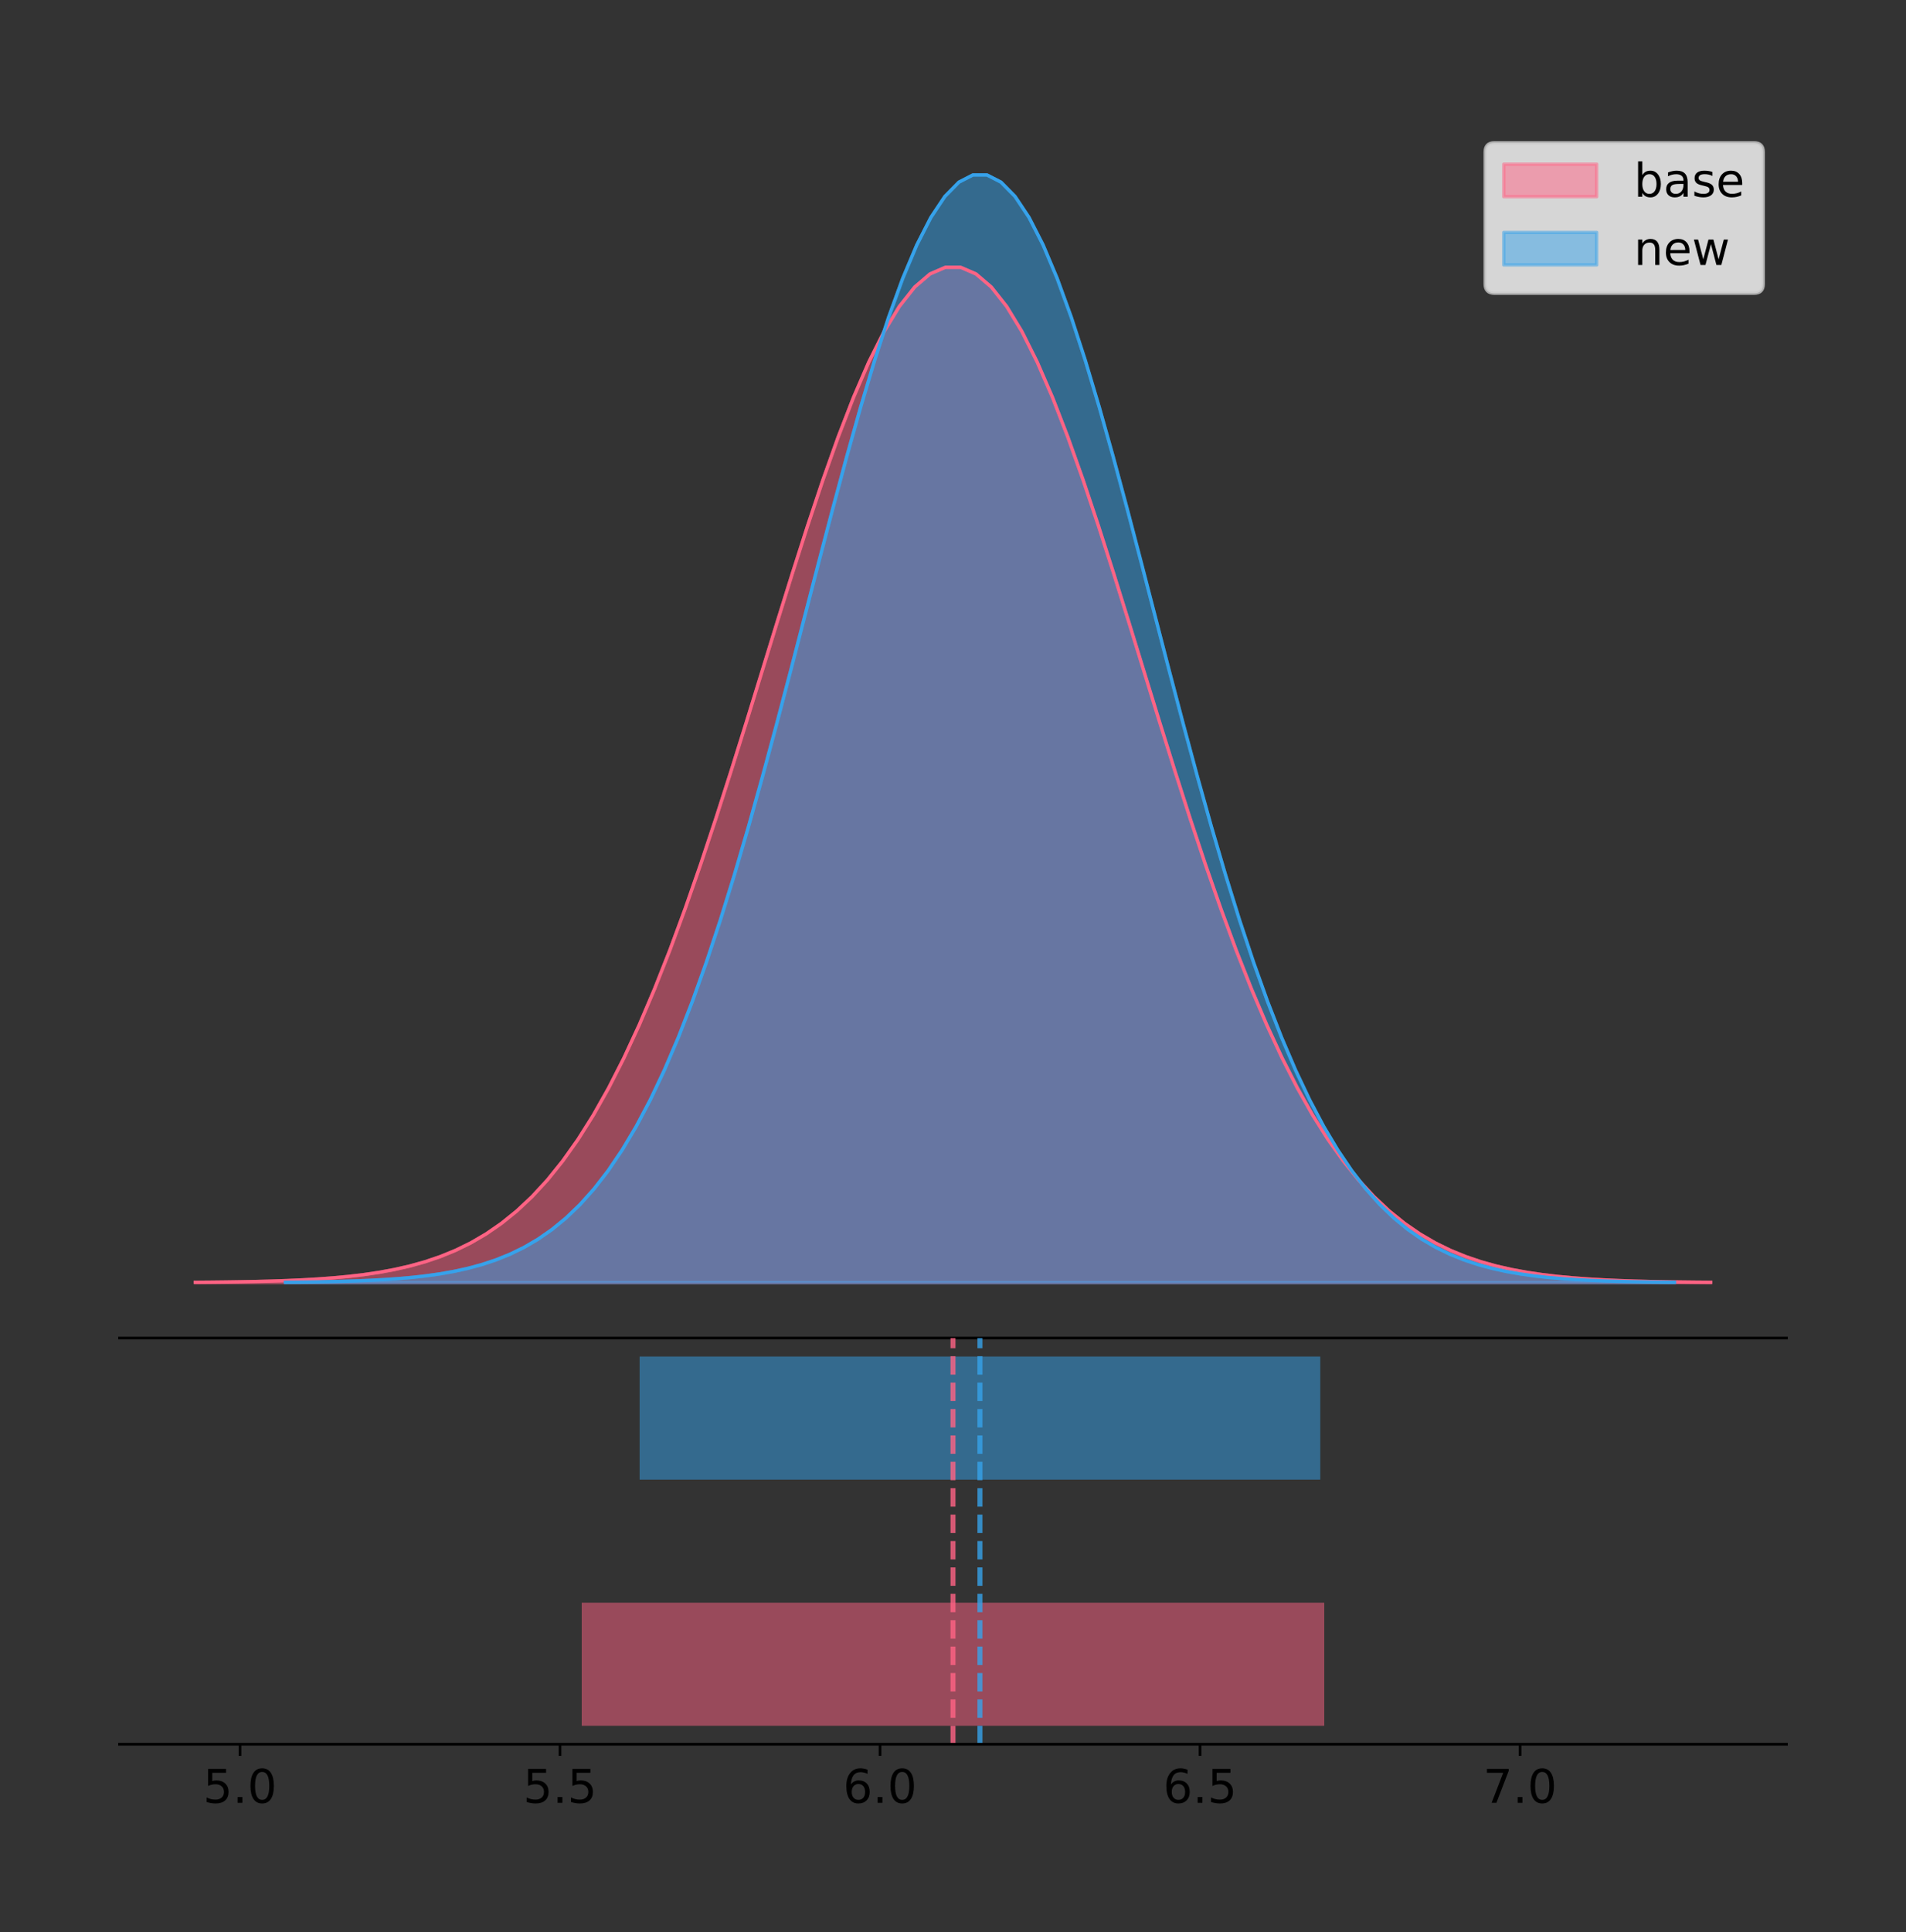 <?xml version="1.0" encoding="utf-8" standalone="no"?>
<!DOCTYPE svg PUBLIC "-//W3C//DTD SVG 1.1//EN"
  "http://www.w3.org/Graphics/SVG/1.1/DTD/svg11.dtd">
<!-- Created with matplotlib (https://matplotlib.org/) -->
<svg height="581.789pt" version="1.1" viewBox="0 0 574.2 581.789" width="574.2pt" xmlns="http://www.w3.org/2000/svg" xmlns:xlink="http://www.w3.org/1999/xlink">
 <rect x="0" y="0" width="574.2" height="581.789" fill="#333333" stroke="none"/>
 <defs>
  <style type="text/css">
*{stroke-linecap:butt;stroke-linejoin:round;}
  </style>
 </defs>
 <g id="figure_1">
  <g id="patch_1">
   <path d="M 0 581.789 
L 574.2 581.789 
L 574.2 0 
L 0 0 
z
" style="fill:none;"/>
  </g>
  <g id="axes_1">
   <g id="patch_2">
    <path d="M 36 402.93 
L 538.2 402.93 
L 538.2 36 
L 36 36 
z
" style="fill:none;"/>
   </g>
   <g id="PolyCollection_1">
    <defs>
     <path d="M 58.827 -195.538 
L 58.827 -195.641 
L 63.439 -195.679 
L 68.05 -195.731 
L 72.662 -195.801 
L 77.274 -195.893 
L 81.885 -196.014 
L 86.497 -196.173 
L 91.108 -196.379 
L 95.72 -196.644 
L 100.331 -196.983 
L 104.943 -197.415 
L 109.555 -197.959 
L 114.166 -198.641 
L 118.778 -199.489 
L 123.389 -200.535 
L 128.001 -201.819 
L 132.612 -203.38 
L 137.224 -205.266 
L 141.836 -207.526 
L 146.447 -210.216 
L 151.059 -213.393 
L 155.67 -217.115 
L 160.282 -221.444 
L 164.893 -226.439 
L 169.505 -232.157 
L 174.117 -238.65 
L 178.728 -245.965 
L 183.34 -254.137 
L 187.951 -263.19 
L 192.563 -273.133 
L 197.174 -283.958 
L 201.786 -295.638 
L 206.398 -308.123 
L 211.009 -321.341 
L 215.621 -335.196 
L 220.232 -349.568 
L 224.844 -364.313 
L 229.455 -379.266 
L 234.067 -394.242 
L 238.679 -409.04 
L 243.29 -423.447 
L 247.902 -437.242 
L 252.513 -450.204 
L 257.125 -462.115 
L 261.736 -472.767 
L 266.348 -481.968 
L 270.96 -489.548 
L 275.571 -495.364 
L 280.183 -499.306 
L 284.794 -501.296 
L 289.406 -501.296 
L 294.017 -499.306 
L 298.629 -495.364 
L 303.24 -489.548 
L 307.852 -481.968 
L 312.464 -472.767 
L 317.075 -462.115 
L 321.687 -450.204 
L 326.298 -437.242 
L 330.91 -423.447 
L 335.521 -409.04 
L 340.133 -394.242 
L 344.745 -379.266 
L 349.356 -364.313 
L 353.968 -349.568 
L 358.579 -335.196 
L 363.191 -321.341 
L 367.802 -308.123 
L 372.414 -295.638 
L 377.026 -283.958 
L 381.637 -273.133 
L 386.249 -263.19 
L 390.86 -254.137 
L 395.472 -245.965 
L 400.083 -238.65 
L 404.695 -232.157 
L 409.307 -226.439 
L 413.918 -221.444 
L 418.53 -217.115 
L 423.141 -213.393 
L 427.753 -210.216 
L 432.364 -207.526 
L 436.976 -205.266 
L 441.588 -203.38 
L 446.199 -201.819 
L 450.811 -200.535 
L 455.422 -199.489 
L 460.034 -198.641 
L 464.645 -197.959 
L 469.257 -197.415 
L 473.869 -196.983 
L 478.48 -196.644 
L 483.092 -196.379 
L 487.703 -196.173 
L 492.315 -196.014 
L 496.926 -195.893 
L 501.538 -195.801 
L 506.15 -195.731 
L 510.761 -195.679 
L 515.373 -195.641 
L 515.373 -195.538 
L 515.373 -195.538 
L 510.761 -195.538 
L 506.15 -195.538 
L 501.538 -195.538 
L 496.926 -195.538 
L 492.315 -195.538 
L 487.703 -195.538 
L 483.092 -195.538 
L 478.48 -195.538 
L 473.869 -195.538 
L 469.257 -195.538 
L 464.645 -195.538 
L 460.034 -195.538 
L 455.422 -195.538 
L 450.811 -195.538 
L 446.199 -195.538 
L 441.588 -195.538 
L 436.976 -195.538 
L 432.364 -195.538 
L 427.753 -195.538 
L 423.141 -195.538 
L 418.53 -195.538 
L 413.918 -195.538 
L 409.307 -195.538 
L 404.695 -195.538 
L 400.083 -195.538 
L 395.472 -195.538 
L 390.86 -195.538 
L 386.249 -195.538 
L 381.637 -195.538 
L 377.026 -195.538 
L 372.414 -195.538 
L 367.802 -195.538 
L 363.191 -195.538 
L 358.579 -195.538 
L 353.968 -195.538 
L 349.356 -195.538 
L 344.745 -195.538 
L 340.133 -195.538 
L 335.521 -195.538 
L 330.91 -195.538 
L 326.298 -195.538 
L 321.687 -195.538 
L 317.075 -195.538 
L 312.464 -195.538 
L 307.852 -195.538 
L 303.24 -195.538 
L 298.629 -195.538 
L 294.017 -195.538 
L 289.406 -195.538 
L 284.794 -195.538 
L 280.183 -195.538 
L 275.571 -195.538 
L 270.96 -195.538 
L 266.348 -195.538 
L 261.736 -195.538 
L 257.125 -195.538 
L 252.513 -195.538 
L 247.902 -195.538 
L 243.29 -195.538 
L 238.679 -195.538 
L 234.067 -195.538 
L 229.455 -195.538 
L 224.844 -195.538 
L 220.232 -195.538 
L 215.621 -195.538 
L 211.009 -195.538 
L 206.398 -195.538 
L 201.786 -195.538 
L 197.174 -195.538 
L 192.563 -195.538 
L 187.951 -195.538 
L 183.34 -195.538 
L 178.728 -195.538 
L 174.117 -195.538 
L 169.505 -195.538 
L 164.893 -195.538 
L 160.282 -195.538 
L 155.67 -195.538 
L 151.059 -195.538 
L 146.447 -195.538 
L 141.836 -195.538 
L 137.224 -195.538 
L 132.612 -195.538 
L 128.001 -195.538 
L 123.389 -195.538 
L 118.778 -195.538 
L 114.166 -195.538 
L 109.555 -195.538 
L 104.943 -195.538 
L 100.331 -195.538 
L 95.72 -195.538 
L 91.108 -195.538 
L 86.497 -195.538 
L 81.885 -195.538 
L 77.274 -195.538 
L 72.662 -195.538 
L 68.05 -195.538 
L 63.439 -195.538 
L 58.827 -195.538 
z
" id="m4a658f2804" style="stroke:#ff6384;stroke-opacity:0.5;"/>
    </defs>
    <g clip-path="url(#p1a4133e0e0)">
     <use style="fill:#ff6384;fill-opacity:0.5;stroke:#ff6384;stroke-opacity:0.5;" x="0" xlink:href="#m4a658f2804" y="581.789"/>
    </g>
   </g>
   <g id="PolyCollection_2">
    <defs>
     <path d="M 85.979 -195.538 
L 85.979 -195.65 
L 90.206 -195.692 
L 94.433 -195.749 
L 98.66 -195.825 
L 102.888 -195.925 
L 107.115 -196.058 
L 111.342 -196.23 
L 115.569 -196.455 
L 119.796 -196.744 
L 124.023 -197.115 
L 128.25 -197.585 
L 132.477 -198.179 
L 136.704 -198.923 
L 140.931 -199.848 
L 145.158 -200.99 
L 149.385 -202.39 
L 153.612 -204.093 
L 157.839 -206.151 
L 162.066 -208.617 
L 166.293 -211.552 
L 170.52 -215.017 
L 174.747 -219.078 
L 178.974 -223.801 
L 183.201 -229.25 
L 187.428 -235.488 
L 191.655 -242.572 
L 195.882 -250.552 
L 200.109 -259.468 
L 204.336 -269.344 
L 208.563 -280.192 
L 212.79 -292.002 
L 217.017 -304.744 
L 221.244 -318.365 
L 225.471 -332.786 
L 229.699 -347.901 
L 233.926 -363.58 
L 238.153 -379.667 
L 242.38 -395.98 
L 246.607 -412.318 
L 250.834 -428.462 
L 255.061 -444.18 
L 259.288 -459.23 
L 263.515 -473.372 
L 267.742 -486.366 
L 271.969 -497.987 
L 276.196 -508.025 
L 280.423 -516.294 
L 284.65 -522.64 
L 288.877 -526.94 
L 293.104 -529.111 
L 297.331 -529.111 
L 301.558 -526.94 
L 305.785 -522.64 
L 310.012 -516.294 
L 314.239 -508.025 
L 318.466 -497.987 
L 322.693 -486.366 
L 326.92 -473.372 
L 331.147 -459.23 
L 335.374 -444.18 
L 339.601 -428.462 
L 343.828 -412.318 
L 348.055 -395.98 
L 352.282 -379.667 
L 356.51 -363.58 
L 360.737 -347.901 
L 364.964 -332.786 
L 369.191 -318.365 
L 373.418 -304.744 
L 377.645 -292.002 
L 381.872 -280.192 
L 386.099 -269.344 
L 390.326 -259.468 
L 394.553 -250.552 
L 398.78 -242.572 
L 403.007 -235.488 
L 407.234 -229.25 
L 411.461 -223.801 
L 415.688 -219.078 
L 419.915 -215.017 
L 424.142 -211.552 
L 428.369 -208.617 
L 432.596 -206.151 
L 436.823 -204.093 
L 441.05 -202.39 
L 445.277 -200.99 
L 449.504 -199.848 
L 453.731 -198.923 
L 457.958 -198.179 
L 462.185 -197.585 
L 466.412 -197.115 
L 470.639 -196.744 
L 474.866 -196.455 
L 479.093 -196.23 
L 483.321 -196.058 
L 487.548 -195.925 
L 491.775 -195.825 
L 496.002 -195.749 
L 500.229 -195.692 
L 504.456 -195.65 
L 504.456 -195.538 
L 504.456 -195.538 
L 500.229 -195.538 
L 496.002 -195.538 
L 491.775 -195.538 
L 487.548 -195.538 
L 483.321 -195.538 
L 479.093 -195.538 
L 474.866 -195.538 
L 470.639 -195.538 
L 466.412 -195.538 
L 462.185 -195.538 
L 457.958 -195.538 
L 453.731 -195.538 
L 449.504 -195.538 
L 445.277 -195.538 
L 441.05 -195.538 
L 436.823 -195.538 
L 432.596 -195.538 
L 428.369 -195.538 
L 424.142 -195.538 
L 419.915 -195.538 
L 415.688 -195.538 
L 411.461 -195.538 
L 407.234 -195.538 
L 403.007 -195.538 
L 398.78 -195.538 
L 394.553 -195.538 
L 390.326 -195.538 
L 386.099 -195.538 
L 381.872 -195.538 
L 377.645 -195.538 
L 373.418 -195.538 
L 369.191 -195.538 
L 364.964 -195.538 
L 360.737 -195.538 
L 356.51 -195.538 
L 352.282 -195.538 
L 348.055 -195.538 
L 343.828 -195.538 
L 339.601 -195.538 
L 335.374 -195.538 
L 331.147 -195.538 
L 326.92 -195.538 
L 322.693 -195.538 
L 318.466 -195.538 
L 314.239 -195.538 
L 310.012 -195.538 
L 305.785 -195.538 
L 301.558 -195.538 
L 297.331 -195.538 
L 293.104 -195.538 
L 288.877 -195.538 
L 284.65 -195.538 
L 280.423 -195.538 
L 276.196 -195.538 
L 271.969 -195.538 
L 267.742 -195.538 
L 263.515 -195.538 
L 259.288 -195.538 
L 255.061 -195.538 
L 250.834 -195.538 
L 246.607 -195.538 
L 242.38 -195.538 
L 238.153 -195.538 
L 233.926 -195.538 
L 229.699 -195.538 
L 225.471 -195.538 
L 221.244 -195.538 
L 217.017 -195.538 
L 212.79 -195.538 
L 208.563 -195.538 
L 204.336 -195.538 
L 200.109 -195.538 
L 195.882 -195.538 
L 191.655 -195.538 
L 187.428 -195.538 
L 183.201 -195.538 
L 178.974 -195.538 
L 174.747 -195.538 
L 170.52 -195.538 
L 166.293 -195.538 
L 162.066 -195.538 
L 157.839 -195.538 
L 153.612 -195.538 
L 149.385 -195.538 
L 145.158 -195.538 
L 140.931 -195.538 
L 136.704 -195.538 
L 132.477 -195.538 
L 128.25 -195.538 
L 124.023 -195.538 
L 119.796 -195.538 
L 115.569 -195.538 
L 111.342 -195.538 
L 107.115 -195.538 
L 102.888 -195.538 
L 98.66 -195.538 
L 94.433 -195.538 
L 90.206 -195.538 
L 85.979 -195.538 
z
" id="m13cbcdacb0" style="stroke:#36a2eb;stroke-opacity:0.5;"/>
    </defs>
    <g clip-path="url(#p1a4133e0e0)">
     <use style="fill:#36a2eb;fill-opacity:0.5;stroke:#36a2eb;stroke-opacity:0.5;" x="0" xlink:href="#m13cbcdacb0" y="581.789"/>
    </g>
   </g>
   <g id="line2d_1">
    <path clip-path="url(#p1a4133e0e0)" d="M 58.827 386.149 
L 63.439 386.11 
L 68.05 386.058 
L 72.662 385.988 
L 77.274 385.896 
L 81.885 385.775 
L 86.497 385.617 
L 91.108 385.411 
L 95.72 385.146 
L 100.331 384.806 
L 104.943 384.375 
L 109.555 383.831 
L 114.166 383.149 
L 118.778 382.301 
L 123.389 381.254 
L 128.001 379.971 
L 132.612 378.409 
L 137.224 376.524 
L 141.836 374.263 
L 146.447 371.573 
L 151.059 368.397 
L 155.67 364.674 
L 160.282 360.345 
L 164.893 355.351 
L 169.505 349.633 
L 174.117 343.139 
L 178.728 335.824 
L 183.34 327.652 
L 187.951 318.599 
L 192.563 308.656 
L 197.174 297.831 
L 201.786 286.151 
L 206.398 273.666 
L 211.009 260.448 
L 215.621 246.593 
L 220.232 232.221 
L 224.844 217.476 
L 229.455 202.523 
L 234.067 187.547 
L 238.679 172.749 
L 243.29 158.343 
L 247.902 144.547 
L 252.513 131.585 
L 257.125 119.674 
L 261.736 109.022 
L 266.348 99.822 
L 270.96 92.242 
L 275.571 86.425 
L 280.183 82.484 
L 284.794 80.494 
L 289.406 80.494 
L 294.017 82.484 
L 298.629 86.425 
L 303.24 92.242 
L 307.852 99.822 
L 312.464 109.022 
L 317.075 119.674 
L 321.687 131.585 
L 326.298 144.547 
L 330.91 158.343 
L 335.521 172.749 
L 340.133 187.547 
L 344.745 202.523 
L 349.356 217.476 
L 353.968 232.221 
L 358.579 246.593 
L 363.191 260.448 
L 367.802 273.666 
L 372.414 286.151 
L 377.026 297.831 
L 381.637 308.656 
L 386.249 318.599 
L 390.86 327.652 
L 395.472 335.824 
L 400.083 343.139 
L 404.695 349.633 
L 409.307 355.351 
L 413.918 360.345 
L 418.53 364.674 
L 423.141 368.397 
L 427.753 371.573 
L 432.364 374.263 
L 436.976 376.524 
L 441.588 378.409 
L 446.199 379.971 
L 450.811 381.254 
L 455.422 382.301 
L 460.034 383.149 
L 464.645 383.831 
L 469.257 384.375 
L 473.869 384.806 
L 478.48 385.146 
L 483.092 385.411 
L 487.703 385.617 
L 492.315 385.775 
L 496.926 385.896 
L 501.538 385.988 
L 506.15 386.058 
L 510.761 386.11 
L 515.373 386.149 
" style="fill:none;stroke:#ff6384;stroke-linecap:square;"/>
   </g>
   <g id="line2d_2">
    <path clip-path="url(#p1a4133e0e0)" d="M 85.979 386.139 
L 90.206 386.097 
L 94.433 386.04 
L 98.66 385.965 
L 102.888 385.864 
L 107.115 385.732 
L 111.342 385.559 
L 115.569 385.334 
L 119.796 385.045 
L 124.023 384.675 
L 128.25 384.204 
L 132.477 383.61 
L 136.704 382.867 
L 140.931 381.941 
L 145.158 380.799 
L 149.385 379.399 
L 153.612 377.696 
L 157.839 375.639 
L 162.066 373.172 
L 166.293 370.238 
L 170.52 366.772 
L 174.747 362.711 
L 178.974 357.989 
L 183.201 352.539 
L 187.428 346.301 
L 191.655 339.217 
L 195.882 331.237 
L 200.109 322.322 
L 204.336 312.445 
L 208.563 301.597 
L 212.79 289.787 
L 217.017 277.045 
L 221.244 263.424 
L 225.471 249.004 
L 229.699 233.888 
L 233.926 218.209 
L 238.153 202.123 
L 242.38 185.809 
L 246.607 169.471 
L 250.834 153.327 
L 255.061 137.61 
L 259.288 122.559 
L 263.515 108.418 
L 267.742 95.423 
L 271.969 83.803 
L 276.196 73.765 
L 280.423 65.495 
L 284.65 59.15 
L 288.877 54.85 
L 293.104 52.679 
L 297.331 52.679 
L 301.558 54.85 
L 305.785 59.15 
L 310.012 65.495 
L 314.239 73.765 
L 318.466 83.803 
L 322.693 95.423 
L 326.92 108.418 
L 331.147 122.559 
L 335.374 137.61 
L 339.601 153.327 
L 343.828 169.471 
L 348.055 185.809 
L 352.282 202.123 
L 356.51 218.209 
L 360.737 233.888 
L 364.964 249.004 
L 369.191 263.424 
L 373.418 277.045 
L 377.645 289.787 
L 381.872 301.597 
L 386.099 312.445 
L 390.326 322.322 
L 394.553 331.237 
L 398.78 339.217 
L 403.007 346.301 
L 407.234 352.539 
L 411.461 357.989 
L 415.688 362.711 
L 419.915 366.772 
L 424.142 370.238 
L 428.369 373.172 
L 432.596 375.639 
L 436.823 377.696 
L 441.05 379.399 
L 445.277 380.799 
L 449.504 381.941 
L 453.731 382.867 
L 457.958 383.61 
L 462.185 384.204 
L 466.412 384.675 
L 470.639 385.045 
L 474.866 385.334 
L 479.093 385.559 
L 483.321 385.732 
L 487.548 385.864 
L 491.775 385.965 
L 496.002 386.04 
L 500.229 386.097 
L 504.456 386.139 
" style="fill:none;stroke:#36a2eb;stroke-linecap:square;"/>
   </g>
   <g id="patch_3">
    <path d="M 36 402.93 
L 538.2 402.93 
" style="fill:none;stroke:#000000;stroke-linecap:square;stroke-linejoin:miter;stroke-width:0.8;"/>
   </g>
   <g id="legend_1">
    <g id="patch_4">
     <path d="M 450.225 88.299 
L 528.4 88.299 
Q 531.2 88.299 531.2 85.499 
L 531.2 45.8 
Q 531.2 43 528.4 43 
L 450.225 43 
Q 447.425 43 447.425 45.8 
L 447.425 85.499 
Q 447.425 88.299 450.225 88.299 
z
" style="fill:#ffffff;opacity:0.8;stroke:#cccccc;stroke-linejoin:miter;"/>
    </g>
    <g id="patch_5">
     <path d="M 453.025 59.238 
L 481.025 59.238 
L 481.025 49.438 
L 453.025 49.438 
z
" style="fill:#ff6384;opacity:0.5;stroke:#ff6384;stroke-linejoin:miter;"/>
    </g>
    <g id="text_1">
     <!-- base -->
     <defs>
      <path d="M 48.688 27.297 
Q 48.688 37.203 44.609 42.844 
Q 40.531 48.484 33.406 48.484 
Q 26.266 48.484 22.188 42.844 
Q 18.109 37.203 18.109 27.297 
Q 18.109 17.391 22.188 11.75 
Q 26.266 6.109 33.406 6.109 
Q 40.531 6.109 44.609 11.75 
Q 48.688 17.391 48.688 27.297 
z
M 18.109 46.391 
Q 20.953 51.266 25.266 53.625 
Q 29.594 56 35.594 56 
Q 45.562 56 51.781 48.094 
Q 58.016 40.188 58.016 27.297 
Q 58.016 14.406 51.781 6.484 
Q 45.562 -1.422 35.594 -1.422 
Q 29.594 -1.422 25.266 0.953 
Q 20.953 3.328 18.109 8.203 
L 18.109 0 
L 9.078 0 
L 9.078 75.984 
L 18.109 75.984 
z
" id="DejaVuSans-98"/>
      <path d="M 34.281 27.484 
Q 23.391 27.484 19.188 25 
Q 14.984 22.516 14.984 16.5 
Q 14.984 11.719 18.141 8.906 
Q 21.297 6.109 26.703 6.109 
Q 34.188 6.109 38.703 11.406 
Q 43.219 16.703 43.219 25.484 
L 43.219 27.484 
z
M 52.203 31.203 
L 52.203 0 
L 43.219 0 
L 43.219 8.297 
Q 40.141 3.328 35.547 0.953 
Q 30.953 -1.422 24.312 -1.422 
Q 15.922 -1.422 10.953 3.297 
Q 6 8.016 6 15.922 
Q 6 25.141 12.172 29.828 
Q 18.359 34.516 30.609 34.516 
L 43.219 34.516 
L 43.219 35.406 
Q 43.219 41.609 39.141 45 
Q 35.062 48.391 27.688 48.391 
Q 23 48.391 18.547 47.266 
Q 14.109 46.141 10.016 43.891 
L 10.016 52.203 
Q 14.938 54.109 19.578 55.047 
Q 24.219 56 28.609 56 
Q 40.484 56 46.344 49.844 
Q 52.203 43.703 52.203 31.203 
z
" id="DejaVuSans-97"/>
      <path d="M 44.281 53.078 
L 44.281 44.578 
Q 40.484 46.531 36.375 47.5 
Q 32.281 48.484 27.875 48.484 
Q 21.188 48.484 17.844 46.438 
Q 14.5 44.391 14.5 40.281 
Q 14.5 37.156 16.891 35.375 
Q 19.281 33.594 26.516 31.984 
L 29.594 31.297 
Q 39.156 29.25 43.188 25.516 
Q 47.219 21.781 47.219 15.094 
Q 47.219 7.469 41.188 3.016 
Q 35.156 -1.422 24.609 -1.422 
Q 20.219 -1.422 15.453 -0.562 
Q 10.688 0.297 5.422 2 
L 5.422 11.281 
Q 10.406 8.688 15.234 7.391 
Q 20.062 6.109 24.812 6.109 
Q 31.156 6.109 34.562 8.281 
Q 37.984 10.453 37.984 14.406 
Q 37.984 18.062 35.516 20.016 
Q 33.062 21.969 24.703 23.781 
L 21.578 24.516 
Q 13.234 26.266 9.516 29.906 
Q 5.812 33.547 5.812 39.891 
Q 5.812 47.609 11.281 51.797 
Q 16.75 56 26.812 56 
Q 31.781 56 36.172 55.266 
Q 40.578 54.547 44.281 53.078 
z
" id="DejaVuSans-115"/>
      <path d="M 56.203 29.594 
L 56.203 25.203 
L 14.891 25.203 
Q 15.484 15.922 20.484 11.062 
Q 25.484 6.203 34.422 6.203 
Q 39.594 6.203 44.453 7.469 
Q 49.312 8.734 54.109 11.281 
L 54.109 2.781 
Q 49.266 0.734 44.188 -0.344 
Q 39.109 -1.422 33.891 -1.422 
Q 20.797 -1.422 13.156 6.188 
Q 5.516 13.812 5.516 26.812 
Q 5.516 40.234 12.766 48.109 
Q 20.016 56 32.328 56 
Q 43.359 56 49.781 48.891 
Q 56.203 41.797 56.203 29.594 
z
M 47.219 32.234 
Q 47.125 39.594 43.094 43.984 
Q 39.062 48.391 32.422 48.391 
Q 24.906 48.391 20.391 44.141 
Q 15.875 39.891 15.188 32.172 
z
" id="DejaVuSans-101"/>
     </defs>
     <g transform="translate(492.225 59.238)scale(0.14 -0.14)">
      <use xlink:href="#DejaVuSans-98"/>
      <use x="63.477" xlink:href="#DejaVuSans-97"/>
      <use x="124.756" xlink:href="#DejaVuSans-115"/>
      <use x="176.855" xlink:href="#DejaVuSans-101"/>
     </g>
    </g>
    <g id="patch_6">
     <path d="M 453.025 79.787 
L 481.025 79.787 
L 481.025 69.987 
L 453.025 69.987 
z
" style="fill:#36a2eb;opacity:0.5;stroke:#36a2eb;stroke-linejoin:miter;"/>
    </g>
    <g id="text_2">
     <!-- new -->
     <defs>
      <path d="M 54.891 33.016 
L 54.891 0 
L 45.906 0 
L 45.906 32.719 
Q 45.906 40.484 42.875 44.328 
Q 39.844 48.188 33.797 48.188 
Q 26.516 48.188 22.312 43.547 
Q 18.109 38.922 18.109 30.906 
L 18.109 0 
L 9.078 0 
L 9.078 54.688 
L 18.109 54.688 
L 18.109 46.188 
Q 21.344 51.125 25.703 53.562 
Q 30.078 56 35.797 56 
Q 45.219 56 50.047 50.172 
Q 54.891 44.344 54.891 33.016 
z
" id="DejaVuSans-110"/>
      <path d="M 4.203 54.688 
L 13.188 54.688 
L 24.422 12.016 
L 35.594 54.688 
L 46.188 54.688 
L 57.422 12.016 
L 68.609 54.688 
L 77.594 54.688 
L 63.281 0 
L 52.688 0 
L 40.922 44.828 
L 29.109 0 
L 18.5 0 
z
" id="DejaVuSans-119"/>
     </defs>
     <g transform="translate(492.225 79.787)scale(0.14 -0.14)">
      <use xlink:href="#DejaVuSans-110"/>
      <use x="63.379" xlink:href="#DejaVuSans-101"/>
      <use x="124.902" xlink:href="#DejaVuSans-119"/>
     </g>
    </g>
   </g>
  </g>
  <g id="axes_2">
   <g id="patch_7">
    <path d="M 36 525.24 
L 538.2 525.24 
L 538.2 402.93 
L 36 402.93 
z
" style="fill:none;"/>
   </g>
   <g id="patch_8">
    <path clip-path="url(#p70815b69f8)" d="M 175.246 519.68 
L 398.954 519.68 
L 398.954 482.617 
L 175.246 482.617 
z
" style="fill:#ff6384;opacity:0.5;"/>
   </g>
   <g id="patch_9">
    <path clip-path="url(#p70815b69f8)" d="M 192.691 445.553 
L 397.744 445.553 
L 397.744 408.49 
L 192.691 408.49 
z
" style="fill:#36a2eb;opacity:0.5;"/>
   </g>
   <g id="matplotlib.axis_1">
    <g id="xtick_1">
     <g id="line2d_3">
      <defs>
       <path d="M 0 0 
L 0 3.5 
" id="m2f1daaf533" style="stroke:#000000;stroke-width:0.8;"/>
      </defs>
      <g>
       <use style="stroke:#000000;stroke-width:0.8;" x="72.304" xlink:href="#m2f1daaf533" y="525.24"/>
      </g>
     </g>
     <g id="text_3">
      <!-- 5.0 -->
      <defs>
       <path d="M 10.797 72.906 
L 49.516 72.906 
L 49.516 64.594 
L 19.828 64.594 
L 19.828 46.734 
Q 21.969 47.469 24.109 47.828 
Q 26.266 48.188 28.422 48.188 
Q 40.625 48.188 47.75 41.5 
Q 54.891 34.812 54.891 23.391 
Q 54.891 11.625 47.562 5.094 
Q 40.234 -1.422 26.906 -1.422 
Q 22.312 -1.422 17.547 -0.641 
Q 12.797 0.141 7.719 1.703 
L 7.719 11.625 
Q 12.109 9.234 16.797 8.062 
Q 21.484 6.891 26.703 6.891 
Q 35.156 6.891 40.078 11.328 
Q 45.016 15.766 45.016 23.391 
Q 45.016 31 40.078 35.438 
Q 35.156 39.891 26.703 39.891 
Q 22.75 39.891 18.812 39.016 
Q 14.891 38.141 10.797 36.281 
z
" id="DejaVuSans-53"/>
       <path d="M 10.688 12.406 
L 21 12.406 
L 21 0 
L 10.688 0 
z
" id="DejaVuSans-46"/>
       <path d="M 31.781 66.406 
Q 24.172 66.406 20.328 58.906 
Q 16.5 51.422 16.5 36.375 
Q 16.5 21.391 20.328 13.891 
Q 24.172 6.391 31.781 6.391 
Q 39.453 6.391 43.281 13.891 
Q 47.125 21.391 47.125 36.375 
Q 47.125 51.422 43.281 58.906 
Q 39.453 66.406 31.781 66.406 
z
M 31.781 74.219 
Q 44.047 74.219 50.516 64.516 
Q 56.984 54.828 56.984 36.375 
Q 56.984 17.969 50.516 8.266 
Q 44.047 -1.422 31.781 -1.422 
Q 19.531 -1.422 13.062 8.266 
Q 6.594 17.969 6.594 36.375 
Q 6.594 54.828 13.062 64.516 
Q 19.531 74.219 31.781 74.219 
z
" id="DejaVuSans-48"/>
      </defs>
      <g transform="translate(61.171 542.878)scale(0.14 -0.14)">
       <use xlink:href="#DejaVuSans-53"/>
       <use x="63.623" xlink:href="#DejaVuSans-46"/>
       <use x="95.41" xlink:href="#DejaVuSans-48"/>
      </g>
     </g>
    </g>
    <g id="xtick_2">
     <g id="line2d_4">
      <g>
       <use style="stroke:#000000;stroke-width:0.8;" x="168.711" xlink:href="#m2f1daaf533" y="525.24"/>
      </g>
     </g>
     <g id="text_4">
      <!-- 5.5 -->
      <g transform="translate(157.579 542.878)scale(0.14 -0.14)">
       <use xlink:href="#DejaVuSans-53"/>
       <use x="63.623" xlink:href="#DejaVuSans-46"/>
       <use x="95.41" xlink:href="#DejaVuSans-53"/>
      </g>
     </g>
    </g>
    <g id="xtick_3">
     <g id="line2d_5">
      <g>
       <use style="stroke:#000000;stroke-width:0.8;" x="265.119" xlink:href="#m2f1daaf533" y="525.24"/>
      </g>
     </g>
     <g id="text_5">
      <!-- 6.0 -->
      <defs>
       <path d="M 33.016 40.375 
Q 26.375 40.375 22.484 35.828 
Q 18.609 31.297 18.609 23.391 
Q 18.609 15.531 22.484 10.953 
Q 26.375 6.391 33.016 6.391 
Q 39.656 6.391 43.531 10.953 
Q 47.406 15.531 47.406 23.391 
Q 47.406 31.297 43.531 35.828 
Q 39.656 40.375 33.016 40.375 
z
M 52.594 71.297 
L 52.594 62.312 
Q 48.875 64.062 45.094 64.984 
Q 41.312 65.922 37.594 65.922 
Q 27.828 65.922 22.672 59.328 
Q 17.531 52.734 16.797 39.406 
Q 19.672 43.656 24.016 45.922 
Q 28.375 48.188 33.594 48.188 
Q 44.578 48.188 50.953 41.516 
Q 57.328 34.859 57.328 23.391 
Q 57.328 12.156 50.688 5.359 
Q 44.047 -1.422 33.016 -1.422 
Q 20.359 -1.422 13.672 8.266 
Q 6.984 17.969 6.984 36.375 
Q 6.984 53.656 15.188 63.938 
Q 23.391 74.219 37.203 74.219 
Q 40.922 74.219 44.703 73.484 
Q 48.484 72.75 52.594 71.297 
z
" id="DejaVuSans-54"/>
      </defs>
      <g transform="translate(253.987 542.878)scale(0.14 -0.14)">
       <use xlink:href="#DejaVuSans-54"/>
       <use x="63.623" xlink:href="#DejaVuSans-46"/>
       <use x="95.41" xlink:href="#DejaVuSans-48"/>
      </g>
     </g>
    </g>
    <g id="xtick_4">
     <g id="line2d_6">
      <g>
       <use style="stroke:#000000;stroke-width:0.8;" x="361.527" xlink:href="#m2f1daaf533" y="525.24"/>
      </g>
     </g>
     <g id="text_6">
      <!-- 6.5 -->
      <g transform="translate(350.395 542.878)scale(0.14 -0.14)">
       <use xlink:href="#DejaVuSans-54"/>
       <use x="63.623" xlink:href="#DejaVuSans-46"/>
       <use x="95.41" xlink:href="#DejaVuSans-53"/>
      </g>
     </g>
    </g>
    <g id="xtick_5">
     <g id="line2d_7">
      <g>
       <use style="stroke:#000000;stroke-width:0.8;" x="457.935" xlink:href="#m2f1daaf533" y="525.24"/>
      </g>
     </g>
     <g id="text_7">
      <!-- 7.0 -->
      <defs>
       <path d="M 8.203 72.906 
L 55.078 72.906 
L 55.078 68.703 
L 28.609 0 
L 18.312 0 
L 43.219 64.594 
L 8.203 64.594 
z
" id="DejaVuSans-55"/>
      </defs>
      <g transform="translate(446.802 542.878)scale(0.14 -0.14)">
       <use xlink:href="#DejaVuSans-55"/>
       <use x="63.623" xlink:href="#DejaVuSans-46"/>
       <use x="95.41" xlink:href="#DejaVuSans-48"/>
      </g>
     </g>
    </g>
   </g>
   <g id="line2d_8">
    <path clip-path="url(#p70815b69f8)" d="M 287.1 525.24 
L 287.1 402.93 
" style="fill:none;stroke:#ff6384;stroke-dasharray:5.55,2.4;stroke-dashoffset:0;stroke-opacity:0.8;stroke-width:1.5;"/>
   </g>
   <g id="line2d_9">
    <path clip-path="url(#p70815b69f8)" d="M 295.218 525.24 
L 295.218 402.93 
" style="fill:none;stroke:#36a2eb;stroke-dasharray:5.55,2.4;stroke-dashoffset:0;stroke-opacity:0.8;stroke-width:1.5;"/>
   </g>
   <g id="patch_10">
    <path d="M 36 525.24 
L 538.2 525.24 
" style="fill:none;stroke:#000000;stroke-linecap:square;stroke-linejoin:miter;stroke-width:0.8;"/>
   </g>
  </g>
 </g>
 <defs>
  <clipPath id="p1a4133e0e0">
   <rect height="366.93" width="502.2" x="36" y="36"/>
  </clipPath>
  <clipPath id="p70815b69f8">
   <rect height="122.31" width="502.2" x="36" y="402.93"/>
  </clipPath>
 </defs>
</svg>
